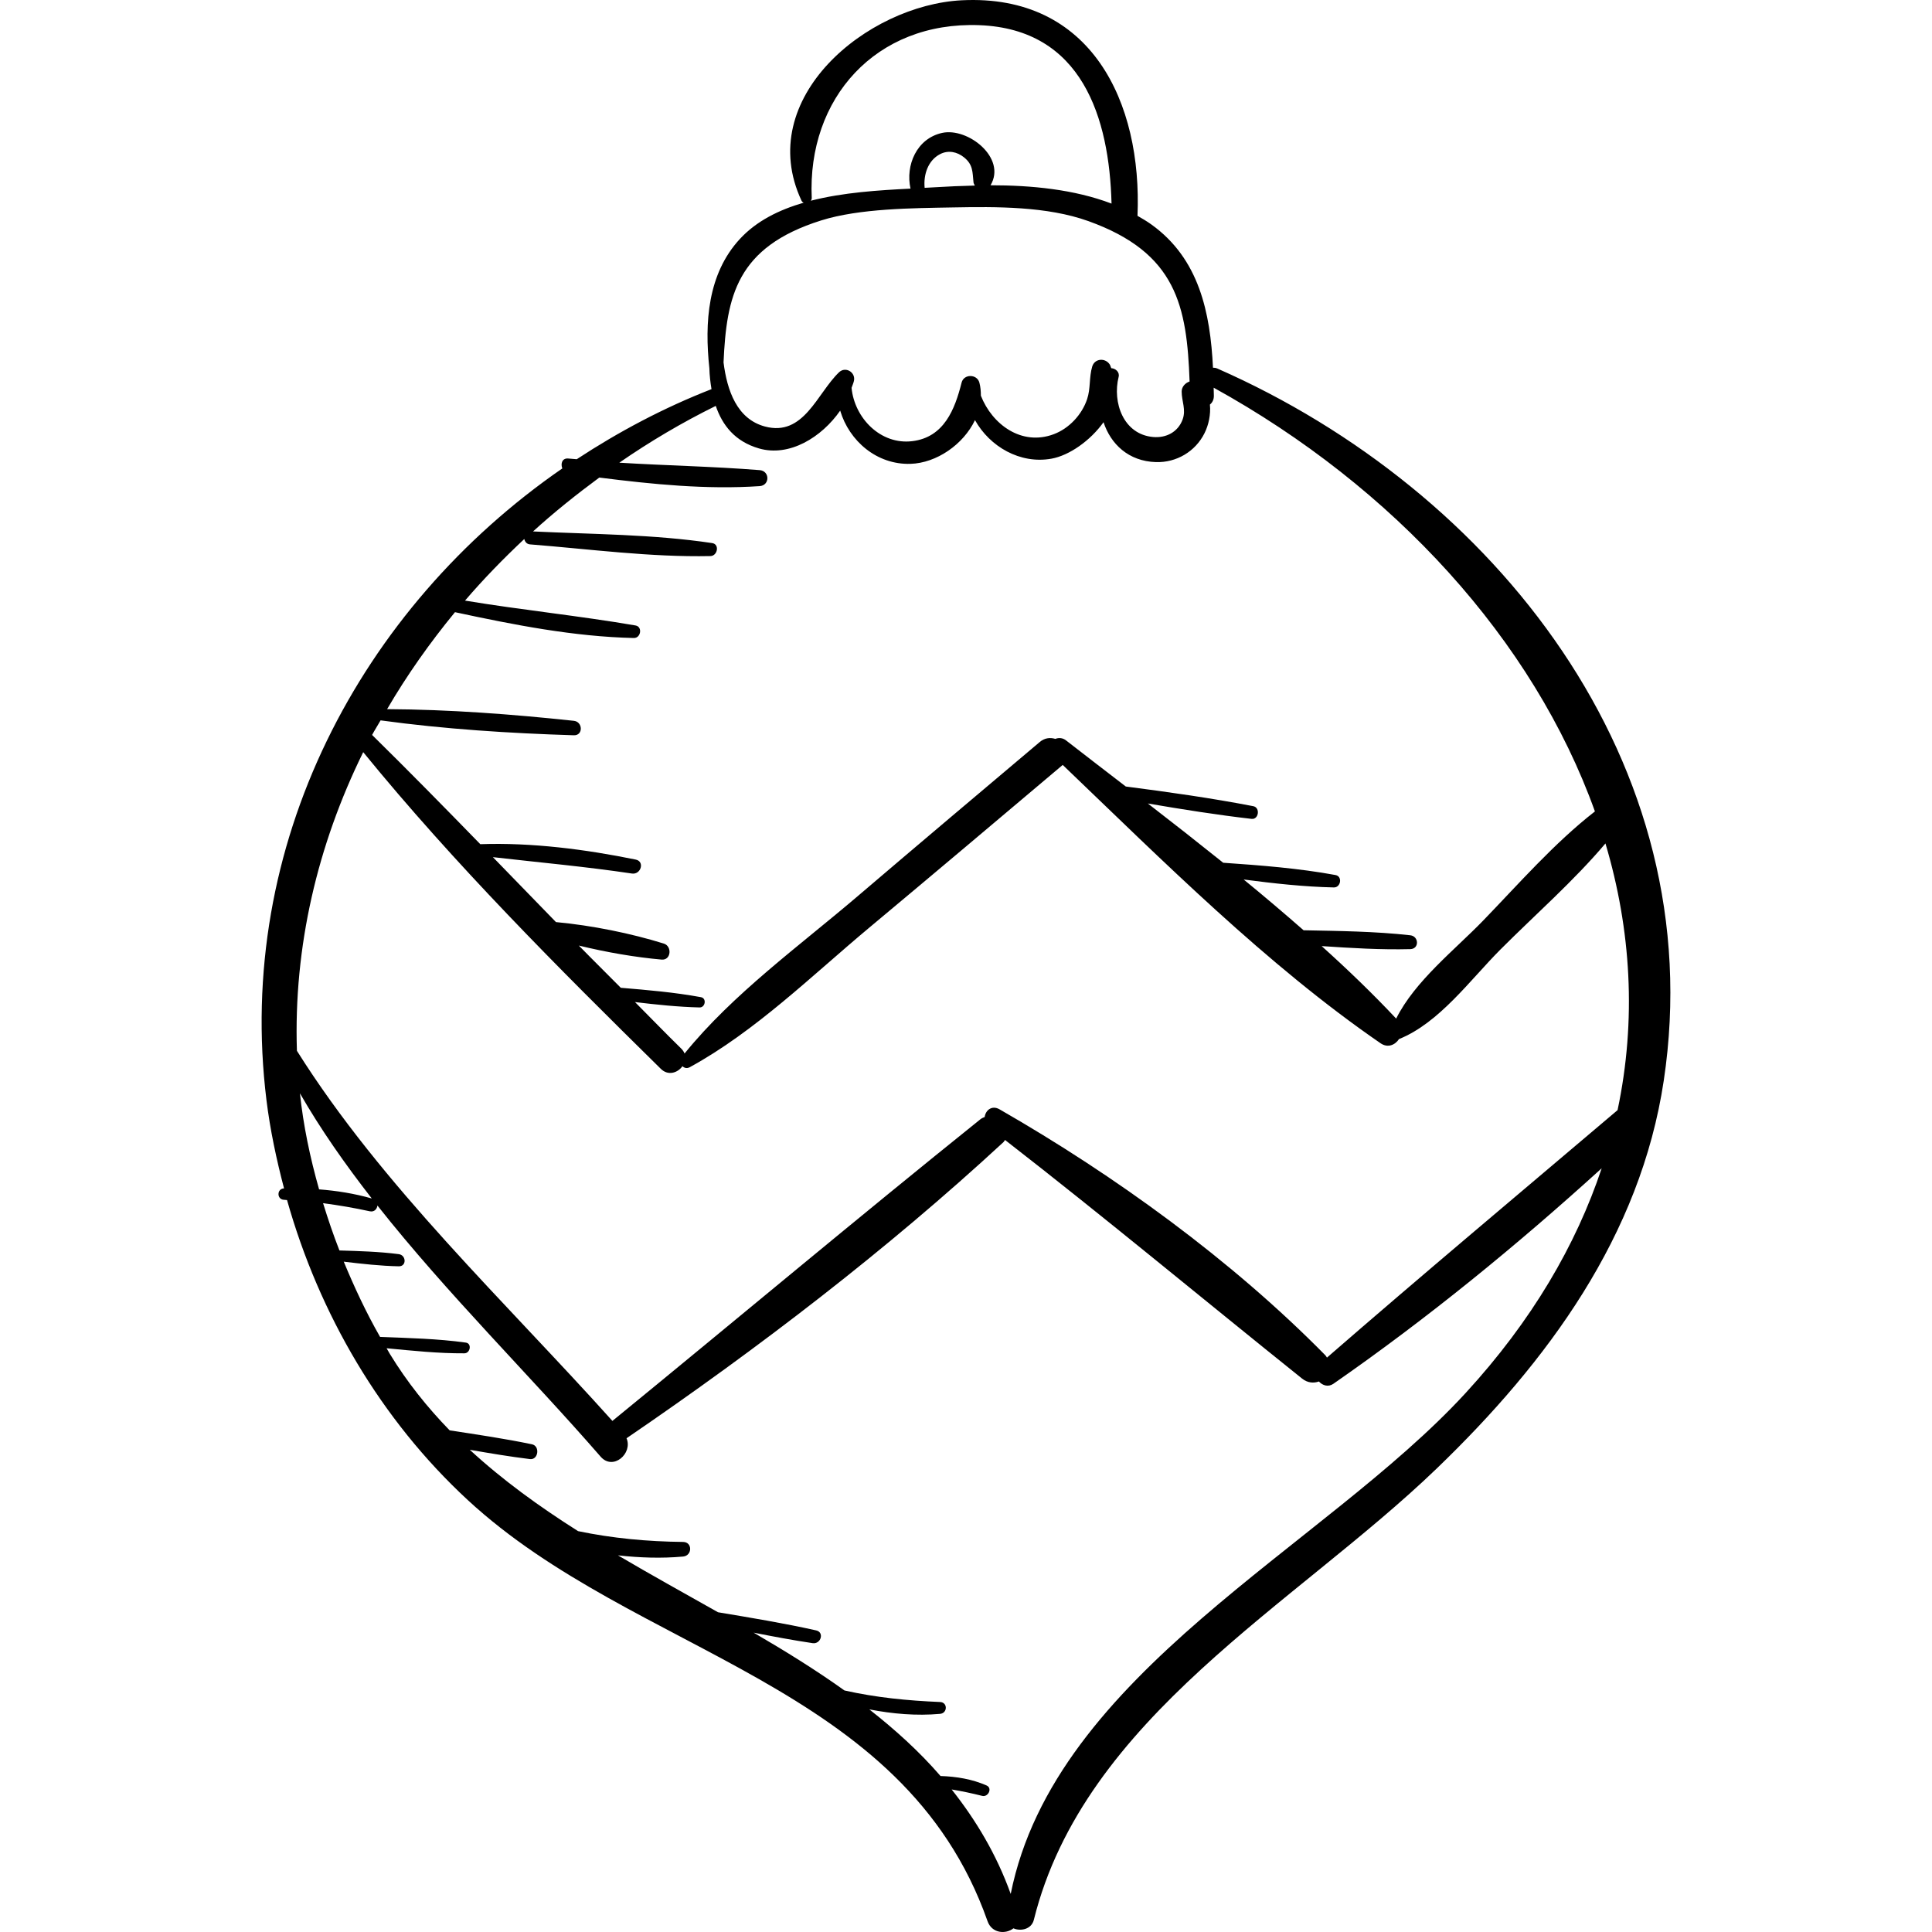 <?xml version="1.0" encoding="iso-8859-1"?>
<!-- Generator: Adobe Illustrator 18.0.0, SVG Export Plug-In . SVG Version: 6.00 Build 0)  -->
<!DOCTYPE svg PUBLIC "-//W3C//DTD SVG 1.1//EN" "http://www.w3.org/Graphics/SVG/1.1/DTD/svg11.dtd">
<svg version="1.1" id="Capa_1" xmlns="http://www.w3.org/2000/svg" xmlns:xlink="http://www.w3.org/1999/xlink" x="0px" y="0px"
	 viewBox="0 0 239.495 239.495" style="enable-background:new 0 0 239.495 239.495;" xml:space="preserve">
<g>
	<path d="M150.903,45.683c-0.186-0.082-0.366-0.106-0.539-0.101c-0.335-6.799-1.697-13.505-7.656-17.768
		c-0.544-0.389-1.121-0.727-1.702-1.059c0.597-14.063-5.723-27.522-21.769-26.721C107.492,0.62,93.41,12.173,99.364,24.889
		c0.057,0.123,0.157,0.183,0.258,0.237c-3.053,0.891-5.838,2.257-7.91,4.502c-3.997,4.331-4.387,10.371-3.777,16.019
		c0.022,0.883,0.122,1.745,0.265,2.591c-5.915,2.308-11.487,5.264-16.705,8.688c-0.345-0.034-0.689-0.049-1.034-0.086
		c-0.783-0.084-0.988,0.648-0.753,1.226c-25.07,17.303-40.583,46.699-36.675,78.318c0.456,3.69,1.233,7.334,2.179,10.934h-0.008
		c-0.907,0.028-0.909,1.384,0,1.411c0.127,0.004,0.251,0.028,0.378,0.033c3.978,14.115,11.613,27.211,22.399,37.184
		c20.835,19.265,53.994,22.546,64.438,52.21c0.535,1.521,2.256,1.642,3.208,0.884c0.915,0.402,2.241,0.108,2.528-1.045
		c6.238-25.094,32.357-39.024,49.945-55.956c13.72-13.208,25.249-28.819,28.144-48.092C212.154,94.598,185.26,60.8,150.903,45.683z
		 M121.397,3.12c12.765,0.481,16.119,11.516,16.392,22.118c-4.63-1.764-9.943-2.273-15-2.272c2.02-3.39-2.809-7.197-6.008-6.49
		c-3.15,0.695-4.557,4.013-3.912,6.905c-3.942,0.2-8.348,0.471-12.36,1.502c0.064-0.098,0.122-0.203,0.116-0.334
		C100.055,12.205,108.561,2.636,121.397,3.12z M120.845,23.003c-1.683,0.04-3.337,0.109-4.893,0.208
		c-0.424,0.027-0.889,0.049-1.331,0.073c-0.16-1.626,0.41-3.403,1.923-4.182c1.008-0.519,2.105-0.287,2.963,0.407
		c1.115,0.902,1.04,1.792,1.169,3.077C120.691,22.753,120.778,22.87,120.845,23.003z M101.781,27.329
		c4.768-1.502,11.391-1.524,16.352-1.616c5.375-0.1,11.656-0.147,16.789,1.697c10.943,3.93,12.209,10.545,12.543,19.882
		c-0.535,0.177-0.984,0.653-0.983,1.244c0.001,1.219,0.57,2.245,0.114,3.475c-0.576,1.553-2.043,2.301-3.646,2.162
		c-3.692-0.322-5.073-4.282-4.281-7.457c0.149-0.597-0.396-1.05-0.91-1.074c-0.085-0.159-0.101-0.329-0.207-0.483
		c-0.567-0.83-1.857-0.733-2.16,0.282c-0.398,1.331-0.185,2.703-0.629,4.032c-0.648,1.94-2.238,3.644-4.151,4.357
		c-3.973,1.483-7.623-1.211-9.02-4.778c-0.001-0.536-0.04-1.077-0.185-1.621c-0.288-1.078-1.929-1.101-2.206,0
		c-0.835,3.318-2.172,6.771-6.103,7.256c-3.934,0.485-7.177-2.866-7.537-6.609c0.096-0.284,0.226-0.566,0.292-0.85
		c0.249-1.07-1.036-1.856-1.848-1.076c-2.731,2.625-4.367,8.011-9.188,6.717c-3.461-0.929-4.686-4.451-5.126-7.943
		C90.063,36.745,91.288,30.634,101.781,27.329z M47.178,89.298c7.882,1.084,16.032,1.604,23.959,1.848
		c1.174,0.036,1.121-1.672,0-1.792c-7.611-0.814-15.462-1.408-23.15-1.446c2.447-4.197,5.28-8.208,8.413-12.021
		c7.283,1.566,14.744,3.037,22.173,3.202c0.869,0.019,1.105-1.4,0.211-1.554c-7.024-1.207-14.108-1.916-21.139-3.083
		c2.284-2.669,4.757-5.202,7.348-7.636c0.075,0.328,0.285,0.634,0.712,0.668c7.408,0.586,14.926,1.604,22.361,1.449
		c0.882-0.018,1.166-1.468,0.218-1.61c-7.308-1.096-14.828-1.091-22.206-1.444c2.592-2.364,5.357-4.57,8.212-6.679
		c6.582,0.835,13.305,1.506,19.88,1.061c1.279-0.087,1.272-1.881,0-1.982c-5.799-0.462-11.6-0.565-17.4-0.922
		c3.772-2.606,7.759-4.97,11.958-7.04c0.822,2.405,2.377,4.405,5.343,5.268c3.782,1.102,7.791-1.382,10.08-4.682
		c1.122,3.768,4.541,6.723,8.715,6.597c3.235-0.098,6.56-2.406,7.995-5.419c1.835,3.285,5.591,5.477,9.483,4.778
		c2.2-0.395,4.809-2.224,6.454-4.521c0.888,2.708,3.095,4.842,6.492,4.946c2.541,0.078,4.879-1.301,6.019-3.574
		c0.52-1.036,0.795-2.344,0.674-3.558c0.295-0.237,0.496-0.597,0.49-1.097c-0.004-0.331-0.019-0.665-0.025-0.997
		c22.317,12.317,39.641,31.285,47.262,52.528c-5.049,3.931-9.417,8.947-13.855,13.533c-3.495,3.611-8.466,7.495-10.782,12.15
		c-2.911-3.101-6.014-6.086-9.237-8.989c3.662,0.245,7.33,0.471,10.99,0.377c1.128-0.029,1.075-1.595,0-1.716
		c-4.382-0.491-8.815-0.533-13.23-0.622c-2.434-2.131-4.907-4.234-7.428-6.293c3.727,0.485,7.476,0.904,11.184,0.983
		c0.861,0.019,1.09-1.372,0.208-1.535c-4.551-0.84-9.267-1.203-13.928-1.525c-3.098-2.484-6.219-4.937-9.342-7.346
		c4.273,0.731,8.553,1.412,12.859,1.908c0.892,0.103,1.096-1.402,0.213-1.573c-5.234-1.012-10.517-1.753-15.805-2.439
		c-2.493-1.917-4.976-3.825-7.412-5.719c-0.43-0.334-0.917-0.345-1.322-0.184c-0.615-0.188-1.308-0.141-1.924,0.38
		c-7.537,6.362-15.079,12.717-22.58,19.12c-7.219,6.162-15.467,12.107-21.459,19.504c-0.085-0.216-0.221-0.428-0.424-0.625
		c-1.934-1.891-3.813-3.836-5.719-5.754c2.665,0.32,5.334,0.601,8.005,0.666c0.714,0.017,0.903-1.139,0.172-1.273
		c-3.274-0.601-6.608-0.887-9.937-1.164c-1.729-1.751-3.486-3.474-5.204-5.235c3.446,0.842,7.031,1.455,10.269,1.74
		c1.173,0.103,1.316-1.659,0.269-1.985c-4.05-1.261-8.882-2.248-13.371-2.665c-2.607-2.684-5.213-5.367-7.82-8.05
		c5.743,0.659,11.498,1.174,17.233,2.031c1.112,0.166,1.626-1.493,0.476-1.728c-6.211-1.267-12.869-2.133-19.268-1.909
		c-4.433-4.553-8.884-9.088-13.414-13.542C46.45,90.491,46.838,89.906,47.178,89.298z M37.181,135.529
		c2.588,4.507,5.631,8.83,8.906,13.037c-2.154-0.613-4.331-0.961-6.532-1.129C38.428,143.469,37.598,139.494,37.181,135.529z
		 M181.668,172.696c-17.602,19.153-50.896,34.705-56.378,62.079c-1.778-4.94-4.32-9.158-7.319-12.948
		c1.242,0.204,2.484,0.469,3.785,0.794c0.741,0.185,1.301-0.955,0.544-1.289c-1.773-0.783-3.739-1.113-5.712-1.173
		c-2.628-3.044-5.623-5.745-8.826-8.259c2.893,0.559,5.842,0.816,8.774,0.553c0.93-0.084,0.957-1.427,0-1.468
		c-4.042-0.17-7.952-0.554-11.858-1.433c-3.565-2.55-7.358-4.895-11.249-7.163c2.429,0.479,4.861,0.936,7.306,1.3
		c1.015,0.151,1.488-1.346,0.436-1.581c-4.021-0.898-8.096-1.569-12.164-2.249c-4.132-2.332-8.309-4.641-12.402-7.053
		c2.681,0.296,5.382,0.393,8.075,0.147c1.141-0.104,1.186-1.798,0-1.811c-4.458-0.048-8.752-0.452-13.021-1.339
		c-4.785-3.029-9.338-6.315-13.427-10.086c2.481,0.434,4.965,0.848,7.462,1.156c1.042,0.128,1.273-1.622,0.248-1.835
		c-3.375-0.703-6.792-1.205-10.202-1.727c-2.773-2.851-5.279-5.979-7.418-9.483c-0.141-0.231-0.261-0.464-0.399-0.695
		c3.208,0.307,6.425,0.647,9.642,0.627c0.733-0.004,0.958-1.221,0.18-1.329c-3.517-0.488-7.082-0.563-10.63-0.705
		c-1.764-3.083-3.207-6.199-4.504-9.327c2.275,0.271,4.555,0.531,6.821,0.574c0.997,0.019,0.93-1.385,0-1.506
		c-2.42-0.314-4.893-0.384-7.356-0.458c-0.764-1.948-1.423-3.903-2.028-5.859c1.939,0.253,3.868,0.583,5.786,1.003
		c0.559,0.122,0.901-0.281,0.952-0.713c8.665,10.967,18.947,21.094,27.663,31.126c1.547,1.78,4.017-0.396,3.216-2.276
		c16.266-11.099,32.271-23.354,46.718-36.703c0.095-0.088,0.129-0.184,0.202-0.275c12.458,9.674,24.53,19.729,36.83,29.585
		c0.678,0.543,1.435,0.582,2.078,0.355c0.451,0.489,1.149,0.733,1.799,0.282c11.66-8.098,22.733-17.151,33.255-26.713
		C195.375,154.337,189.897,163.743,181.668,172.696z M200.517,137.615c-12.025,10.199-24.123,20.336-36.025,30.677
		c-0.069-0.093-0.1-0.19-0.19-0.281c-11.618-11.8-26.067-22.278-40.398-30.498c-0.96-0.551-1.743,0.135-1.838,0.951
		c-0.177,0.077-0.356,0.142-0.525,0.277c-15.322,12.305-30.402,24.961-45.626,37.399c-13.206-14.716-28.564-29.103-39.108-45.88
		c-0.423-12.879,2.541-25.494,8.218-37.021c11.33,13.897,24.132,26.696,36.891,39.255c0.921,0.906,2.1,0.488,2.684-0.323
		c0.223,0.213,0.54,0.322,0.915,0.117c8.132-4.447,15.149-11.374,22.246-17.298c8.018-6.693,15.996-13.43,23.977-20.167
		c12.415,11.885,25.288,24.79,39.399,34.5c0.902,0.621,1.807,0.212,2.288-0.517c4.992-2.004,8.822-7.342,12.569-11.098
		c4.295-4.306,9.076-8.481,13.022-13.153C202.199,115.256,202.876,126.455,200.517,137.615z"/>
</g>
<g>
</g>
<g>
</g>
<g>
</g>
<g>
</g>
<g>
</g>
<g>
</g>
<g>
</g>
<g>
</g>
<g>
</g>
<g>
</g>
<g>
</g>
<g>
</g>
<g>
</g>
<g>
</g>
<g>
</g>
</svg>
